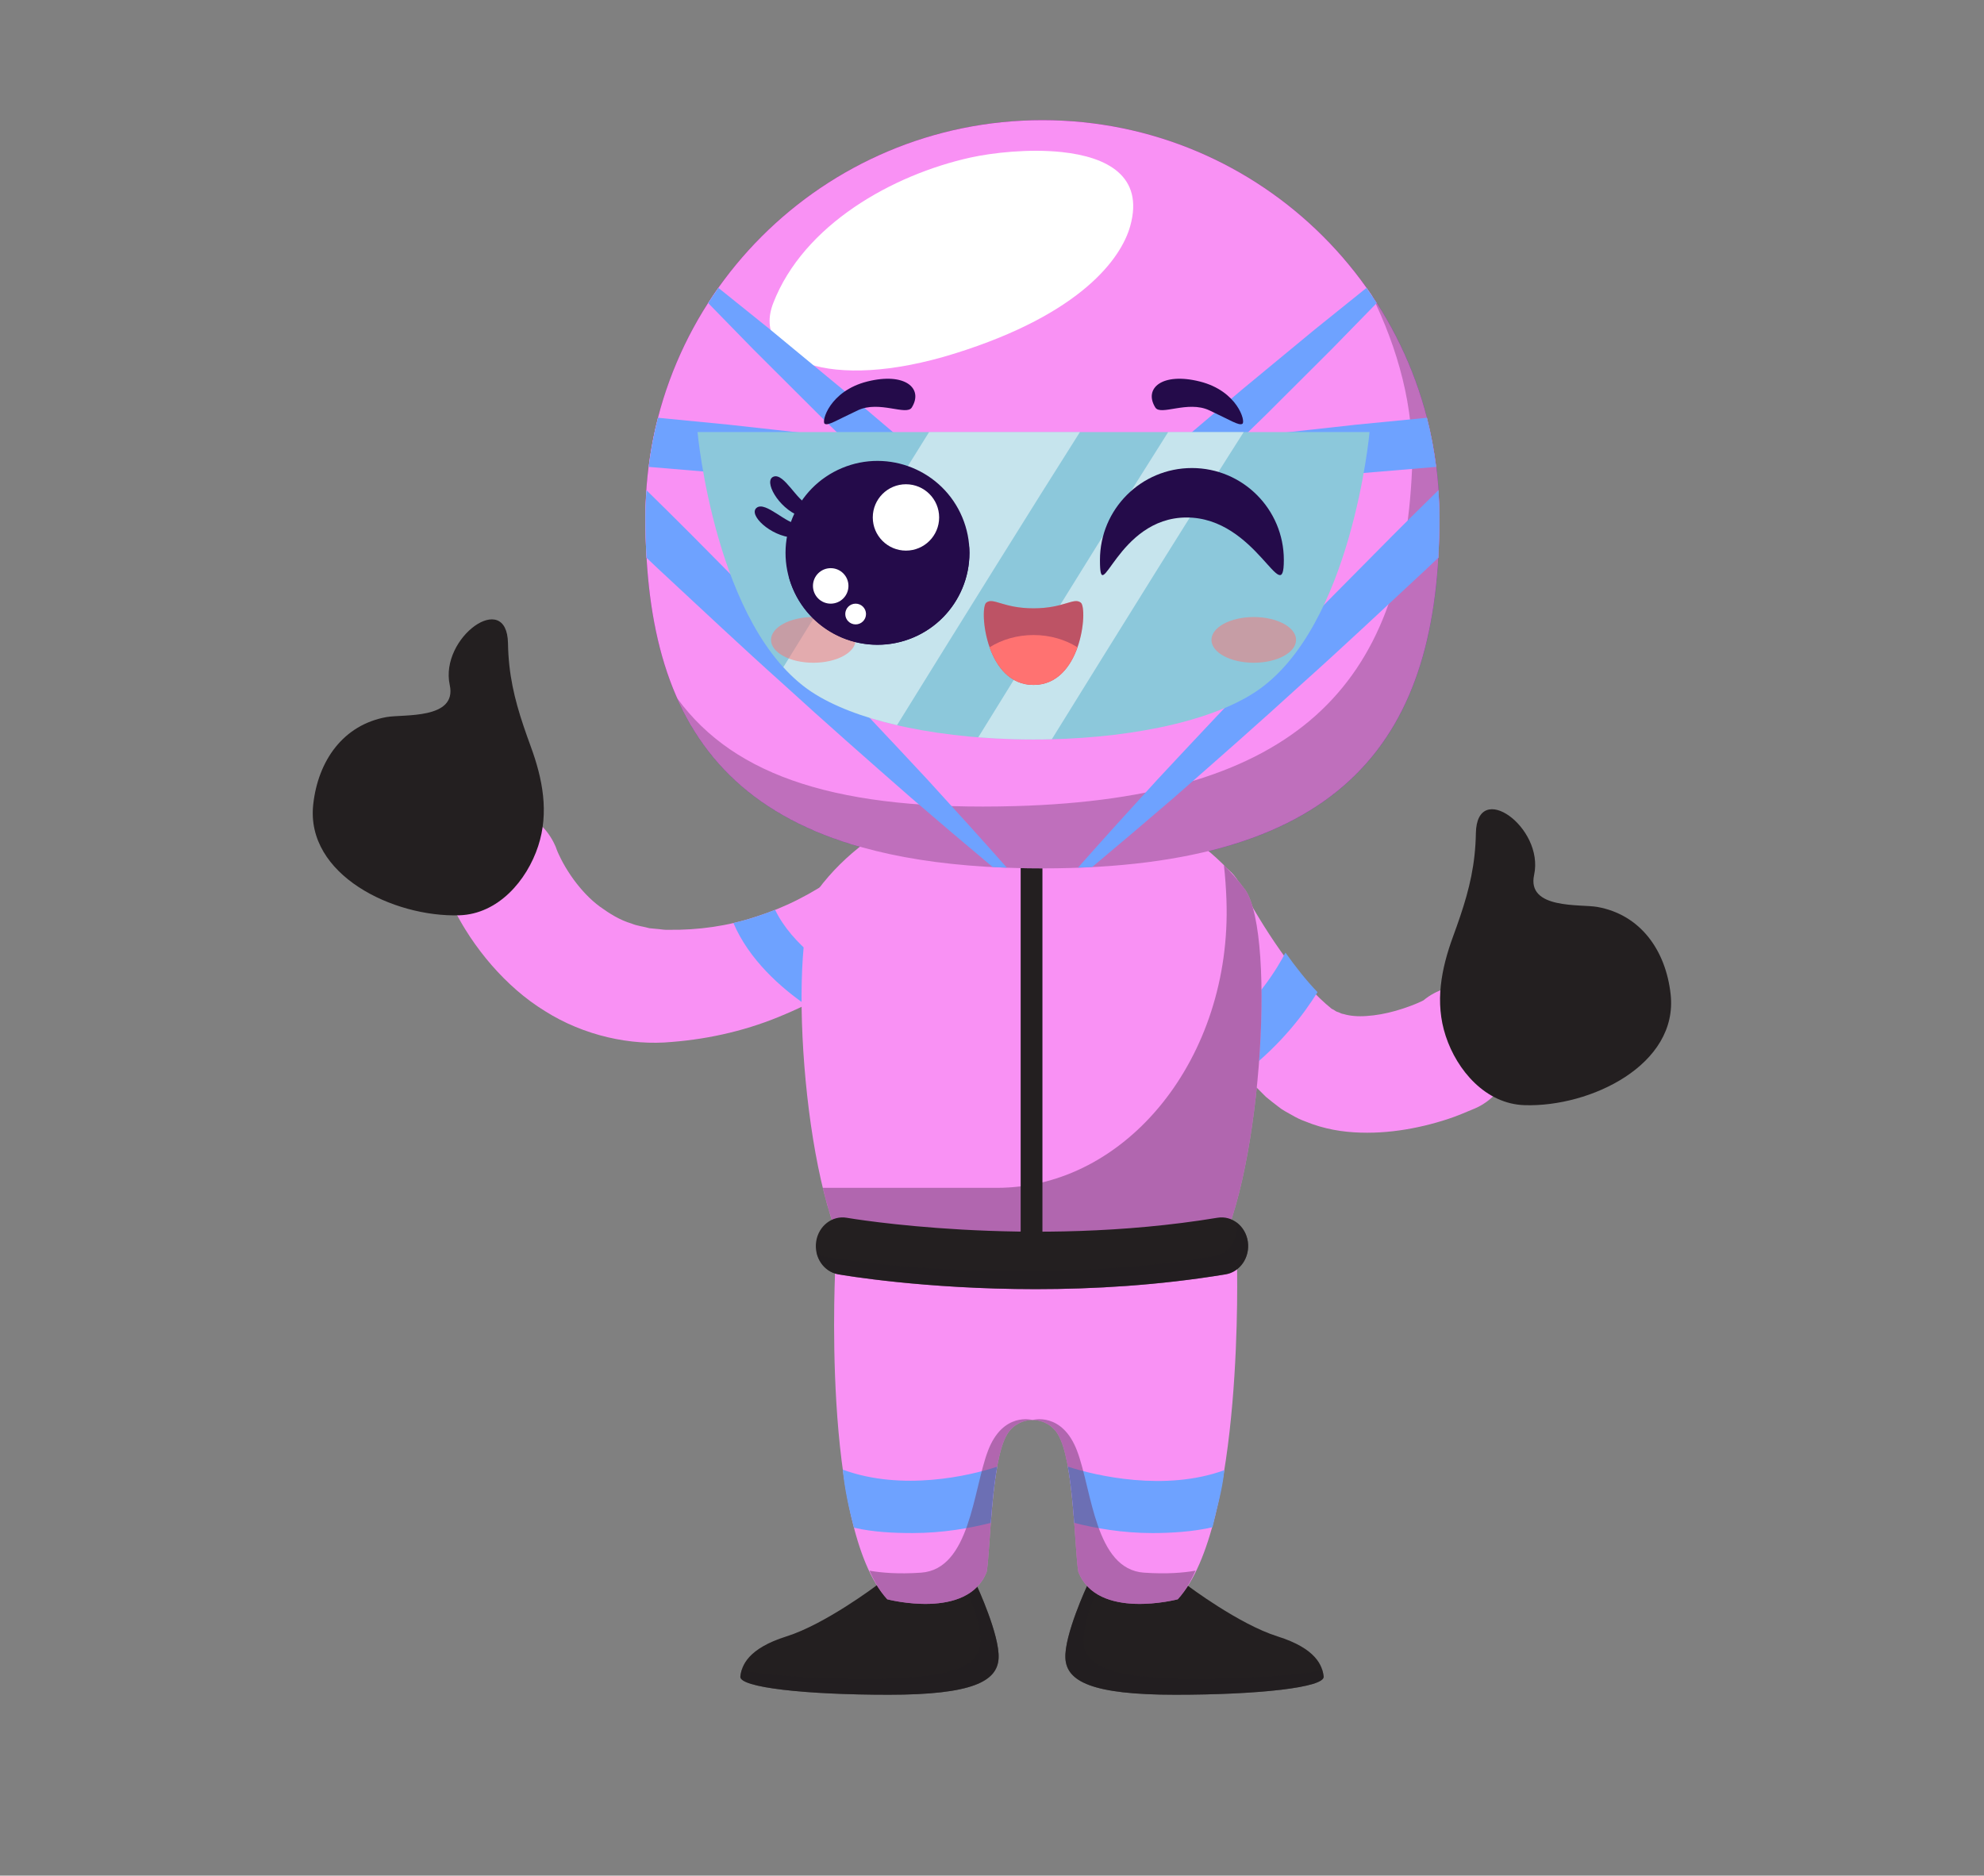 <?xml version="1.0" encoding="UTF-8"?>
<svg xmlns="http://www.w3.org/2000/svg" viewBox="0 0 1654.47 1564.16">
  <rect x="0" y="0" width="1654.47" height="1564.16" fill="#808080" stroke="none"/>
  <defs>
    <style>
      .cls-1 {
        fill: #f991f4;
      }

      .cls-2, .cls-3, .cls-4, .cls-5, .cls-6 {
        opacity: .5;
      }

      .cls-2, .cls-7 {
        fill: #ff7271;
      }

      .cls-8, .cls-6, .cls-9 {
        fill: #fff;
      }

      .cls-3, .cls-10 {
        fill: #6b3d6b;
      }

      .cls-4, .cls-5 {
        mix-blend-mode: multiply;
      }

      .cls-4, .cls-11 {
        fill: #231f20;
      }

      .cls-10 {
        opacity: .4;
      }

      .cls-12 {
        fill: #f2c0f1;
      }

      .cls-5 {
        fill: #014675;
      }

      .cls-13 {
        isolation: isolate;
      }

      .cls-14 {
        fill: #8cc8db;
      }

      .cls-15, .cls-16, .cls-17 {
        fill: #240b4a;
      }

      .cls-15, .cls-17 {
        mix-blend-mode: overlay;
      }

      .cls-6, .cls-9 {
        mix-blend-mode: soft-light;
      }

      .cls-17 {
        opacity: .3;
      }

      .cls-18 {
        fill: #6ea2ff;
      }

      .cls-19 {
        fill: #af08af;
      }
    </style>
  </defs>
  <g class="cls-13">
    <g id="OBJECTS">
      <g>
        <g>
          <path class="cls-19" d="M1200.37,431.3c0,182.85-77.01,292.87-331.08,292.87s-331.08-110.02-331.08-292.87S686.45,100.22,869.29,100.22s331.08,148.23,331.08,331.08Z"/>
          <path class="cls-5" d="M1143.83,246.19c21.53,43.92,35.92,93.34,33.66,145.51-7.76,179.03-95.86,273.94-331.08,280.54-145.93,4.09-233.43-24.06-281.48-89.65,40.34,90.43,131.21,141.58,304.37,141.58,254.07,0,331.08-110.02,331.08-292.87,0-68.57-20.85-132.27-56.54-185.11Z"/>
          <path class="cls-9" d="M885.64,126.84c-27.72-2.97-58.45.61-76.18,4.51-64.98,14.3-139.36,55.93-164.69,121.51-17.93,46.42,46.35,74.79,151.68,41.86,105.33-32.93,138.52-79.34,146.03-106.13,11.82-42.14-19.84-57.78-56.85-61.75Z"/>
          <g>
            <path class="cls-12" d="M1199.52,408.77c-12.52,12.34-25.1,24.63-37.48,37.12-33.3,33.72-66.88,67.15-99.58,101.48-33.05,33.97-65.46,68.61-97.81,103.31-22.08,24.11-44.01,48.37-65.7,72.88,3.98-.15,7.93-.3,11.82-.51,22.84-19.09,45.5-38.37,68.04-57.76,35.7-31.25,71.32-62.56,106.31-94.54,35.34-31.62,69.79-64.14,104.54-96.37,3.27-3.05,6.48-6.17,9.74-9.23.65-10.99.96-22.28.96-33.86,0-7.58-.35-15.07-.85-22.53Z"/>
            <path class="cls-12" d="M1062.45,399.77l72.52-5.15,62.66-5.26c-1.76-13.93-4.29-27.63-7.73-40.96l-58.61,5.72-72.26,8c-7.54.85-15.08,1.69-22.62,2.52l19.13-18.6,55.01-54.89,37.49-38.4c-2.75-4.29-5.6-8.5-8.54-12.65l-43.52,35.01-59.9,49.5-59.22,50.25-38.07,32.3,51.12-2.6c24.22-1.23,48.37-3.13,72.55-4.79Z"/>
          </g>
          <g>
            <path class="cls-12" d="M702.52,324.61l-59.9-49.5-43.52-35.01c-2.94,4.15-5.79,8.37-8.54,12.65l37.48,38.4,55.01,54.89,19.13,18.6c-7.54-.83-15.08-1.67-22.62-2.52l-72.26-8-58.61-5.72c-3.44,13.34-5.97,27.03-7.73,40.96l62.66,5.26,72.52,5.15c24.18,1.66,48.34,3.55,72.55,4.79l51.12,2.6-38.07-32.3-59.22-50.25Z"/>
            <path class="cls-12" d="M773.93,650.69c-32.34-34.71-64.75-69.34-97.81-103.31-32.7-34.33-66.28-67.76-99.58-101.48-12.38-12.49-24.95-24.78-37.48-37.12-.5,7.45-.85,14.95-.85,22.53,0,11.58.31,22.87.96,33.86,3.26,3.06,6.47,6.18,9.75,9.23,34.74,32.23,69.2,64.75,104.54,96.37,34.99,31.98,70.61,63.3,106.31,94.54,22.55,19.39,45.21,38.66,68.04,57.76,3.88.21,7.84.36,11.82.51-21.69-24.51-43.62-48.77-65.7-72.88Z"/>
          </g>
          <g>
            <path class="cls-14" d="M861.88,360.3h-280.2s14.8,163.25,94.82,216.48c80.02,53.23,290.74,53.23,370.76,0,80.02-53.24,94.82-216.48,94.82-216.48h-280.2Z"/>
            <g>
              <path class="cls-6" d="M900.57,360.3h-125.79c-28.5,45.56-67.48,108.57-121.56,196.1,7.08,7.79,14.79,14.73,23.28,20.38,18.14,12.07,43.02,21.37,71.54,27.96,50.59-81.76,115.27-185.74,152.52-244.44Z"/>
              <path class="cls-6" d="M974.15,360.3c-30.04,47.34-78.57,125.37-158.36,254.56,20.14,1.6,40.81,2.16,61.33,1.64,54.23-87.63,124.09-199.89,160.01-256.19h-62.98Z"/>
            </g>
          </g>
        </g>
        <g>
          <path class="cls-1" d="M740.25,791.81l-5.75,5.13-5.1,4.26c-3.38,2.79-6.75,5.29-10.14,7.87-6.79,4.97-13.67,9.64-20.69,14-14.01,8.76-28.57,16.29-43.62,22.63-29.96,13.02-62.04,20.63-94.64,23.21-34.22,3.28-73.32-5.12-105.99-25.8-16.52-10.15-31.3-23.29-44.24-38.1-6.46-7.43-12.48-15.31-18.07-23.69-2.75-4.24-5.49-8.5-8.06-13.11-1.3-2.2-2.59-4.68-3.87-7.12-.62-1.16-1.28-2.47-1.96-3.94-.65-1.38-1.26-2.59-2.36-5.23-10.8-27.54.19-59.77,24.56-71.98,24.37-12.21,52.88.22,63.69,27.76-.36-.81-.16-.24,0,.18.1.34.28.81.54,1.39.46,1.07.86,2.14,1.46,3.34,1.03,2.34,2.33,4.71,3.59,7.12,2.64,4.76,5.6,9.41,8.79,13.8,6.42,8.75,13.71,16.53,21.84,22.54,8.18,5.87,16.76,11.3,26.47,14.13,4.67,1.99,9.89,2.43,14.87,3.87l7.91.76c2.64.29,5.19.72,8.39.56,24.27.29,48.97-3.02,72.87-11,11.98-3.81,23.8-8.64,35.19-14.45,5.69-2.89,11.28-6.01,16.71-9.3,2.65-1.69,5.38-3.35,7.88-5.1,2.42-1.56,5.37-3.83,6.54-4.6l4.58-3.03c16.34-10.84,37.37-4.64,46.95,13.83,8.78,16.92,4.92,38.26-8.34,50.06Z"/>
          <path class="cls-18" d="M646.36,758.72c-5.17,2.06-10.37,4.01-15.62,5.67-6.33,2.11-12.72,3.86-19.14,5.33,13.14,30.9,39.95,54.16,60.1,68.12,9.13-4.51,18.14-9.32,26.87-14.78,2.89-1.8,5.68-3.87,8.53-5.77-13.41-7.68-46.68-29.07-60.73-58.58Z"/>
          <path class="cls-11" d="M436.56,605.41c-7.53-22.44-12.5-43.13-12.94-68.86-.77-45.34-57.15-4.98-48.57,34.7,6.26,28.96-38.77,24.24-52.72,26.74-36.01,6.46-57.06,36.18-61.12,72.8-6.52,58.82,66.83,94.25,121.83,92.51,32.35-1.03,56.29-28.88,65.75-57.72,9.2-28.05,3.72-56.02-6.17-83.01-2.16-5.9-4.19-11.58-6.06-17.16Z"/>
          <g>
            <path class="cls-1" d="M1033.91,737.5c9.7,18.16,21.43,37.71,33.46,54.79,12.03,17.28,25.23,33.42,38.28,44.89l4.81,4.07c1.11.52,2.1,1.06,3.06,1.71.81.81,2.27.92,3.33,1.48,1.06.56,2.25,1.02,3.7,1.24,5.12,1.55,11.73,2.16,19.25,1.59,7.45-.48,15.65-1.94,24.01-4.3,4.18-1.2,8.41-2.55,12.54-4.14,2.09-.76,4.1-1.6,6.09-2.44,1.73-.75,4.35-1.95,4.65-2.2,21.75-18.03,51.77-14.18,67.04,8.61,15.28,22.79,10.02,55.89-11.73,73.92-3.96,3.29-8.2,5.84-12.58,7.7l-10.69,4.44c-4.98,2.08-7.7,2.96-11.34,4.21-3.39,1.11-6.78,2.18-10.13,3.1-6.73,1.93-13.48,3.49-20.34,4.81-13.71,2.59-27.91,4.01-42.74,3.55-14.74-.41-30.42-2.88-45.97-9.29-3.87-1.37-7.7-3.23-11.48-5.44-3.75-2.2-7.59-3.98-11.08-6.87-3.54-2.68-7.05-5.45-10.43-8.27l-7.53-7.52c-19.2-20.28-33.21-41.51-45.97-63.15-12.8-21.87-23.51-43.18-34.01-67.22-8.53-19.5-.56-43.79,17.79-54.25,17.43-9.93,37.95-3.82,47.28,13.52l.76,1.43Z"/>
            <path class="cls-18" d="M1015.89,861.52c6.99,10.83,14.63,21.52,23.34,32,29-22.62,48.1-47.8,59.45-66.13-9.16-9.51-18.2-20.93-26.72-32.97-6.84,13.25-24.17,41.91-56.06,67.1Z"/>
          </g>
          <path class="cls-11" d="M1217.8,763.75c7.53-22.44,12.5-43.13,12.94-68.86.77-45.34,57.15-4.98,48.57,34.7-6.26,28.96,38.77,24.24,52.72,26.74,36.01,6.46,57.06,36.18,61.12,72.8,6.52,58.82-66.83,94.25-121.83,92.51-32.35-1.03-56.29-28.88-65.75-57.72-9.2-28.05-3.72-56.02,6.17-83.01,2.16-5.9,4.19-11.58,6.06-17.16Z"/>
          <g>
            <path class="cls-11" d="M990.73,1322.53s42.37,31.98,74.6,42.12c32.23,10.14,37.43,24.34,38.47,33.46,1.04,9.12-54.07,15.21-123.73,15.21s-90.59-11.15-91.63-30.42c-1.04-19.26,18.09-60.37,18.09-60.37,0,0,57.43-25.9,84.2,0Z"/>
            <path class="cls-4" d="M995.41,1399.86c-69.66,0-90.59-11.15-91.63-30.42-.73-13.58,8.54-37.96,14.08-51.2-6.88,2.31-11.33,4.29-11.33,4.29,0,0-19.13,41.11-18.09,60.37,1.04,19.26,21.97,30.42,91.63,30.42s124.76-6.08,123.73-15.21c-.19-1.66-.52-3.49-1.13-5.43-21.23,4.48-60.98,7.18-107.26,7.18Z"/>
          </g>
          <g>
            <path class="cls-11" d="M730.45,1322.53s-42.36,31.98-74.6,42.12c-32.23,10.14-37.43,24.34-38.47,33.46-1.04,9.12,54.06,15.21,123.72,15.21s90.59-11.15,91.63-30.42c1.04-19.26-18.09-60.37-18.09-60.37,0,0-57.43-25.9-84.2,0Z"/>
            <path class="cls-4" d="M725.77,1399.86c69.66,0,90.59-11.15,91.63-30.42.73-13.58-8.54-37.96-14.08-51.2,6.88,2.31,11.33,4.29,11.33,4.29,0,0,19.13,41.11,18.09,60.37-1.04,19.26-21.97,30.42-91.63,30.42s-124.76-6.08-123.72-15.21c.19-1.66.52-3.49,1.12-5.43,21.23,4.48,60.98,7.18,107.26,7.18Z"/>
          </g>
          <path class="cls-1" d="M1031.51,1052.53h-334.75s-12.48,220.17,43.12,281.18c0,0,67.12,17.74,82.91-22.85,3.17-16.48,3.44-93.2,17.32-115.13,9.73-15.39,32.09-15.39,41.83,0,13.87,21.93,14.14,98.64,17.31,115.13,15.78,40.59,82.91,22.85,82.91,22.85,55.6-61,49.34-281.18,49.34-281.18Z"/>
          <path class="cls-1" d="M1038.44,742.06c-45.52-61.53-124.56-83.75-160.05-90.89-12.07-2.43-24.26-2.43-36.33,0-35.49,7.14-114.53,29.36-160.06,90.89-26.47,38.42-12.64,250.23,27.59,310.47h301.27c40.23-60.24,54.06-272.05,27.59-310.47Z"/>
          <path class="cls-3" d="M1038.44,742.06c-5.49-7.42-11.49-14.25-17.82-20.57,1.03,8.92,1.76,18.69,2.13,29.25,4.62,131.01-83.05,239.84-191.47,239.84h-145.13c6.3,26.04,14.15,48.05,23.43,61.95h301.27c40.23-60.24,54.06-272.05,27.59-310.47Z"/>
          <rect class="cls-11" x="851.14" y="723.57" width="18.15" height="311.03"/>
          <path class="cls-11" d="M863.74,1075.07c-92.84,0-160.54-11.63-164.76-12.37-12.12-2.14-20.34-14.41-18.36-27.42,1.97-13.01,13.51-21.84,25.55-19.72,1.5.27,151.77,25.97,309.04-.03,12.18-2.05,23.51,6.93,25.38,19.96,1.87,13.04-6.46,25.24-18.6,27.24-55.92,9.25-110.42,12.34-158.24,12.34Z"/>
          <path class="cls-4" d="M1040.59,1035.49c-.99-6.89-4.66-12.58-9.67-16.17.05.28.16.53.2.81,1.9,13.03-6.4,25.25-18.53,27.28-55.9,9.39-110.39,12.61-158.21,12.72-92.84.23-160.56-11.24-164.79-11.97-3.21-.56-6.11-1.86-8.66-3.66,1.98,9.15,8.89,16.57,18.06,18.19,4.22.74,71.92,12.37,164.76,12.37,47.82,0,102.32-3.09,158.24-12.34,12.14-2,20.47-14.2,18.6-27.24Z"/>
          <g>
            <path class="cls-1" d="M1200.37,431.3c0,182.85-77.01,292.87-331.08,292.87s-331.08-110.02-331.08-292.87S686.45,100.22,869.29,100.22s331.08,148.23,331.08,331.08Z"/>
            <path class="cls-10" d="M1143.83,246.19c21.53,43.92,35.92,93.34,33.66,145.51-7.76,179.03-95.86,273.94-331.08,280.54-145.93,4.09-233.43-24.06-281.48-89.65,40.34,90.43,131.21,141.58,304.37,141.58,254.07,0,331.08-110.02,331.08-292.87,0-68.57-20.85-132.27-56.54-185.11Z"/>
            <path class="cls-9" d="M885.64,126.84c-27.72-2.97-58.45.61-76.18,4.51-64.98,14.3-139.36,55.93-164.69,121.51-17.93,46.42,46.35,74.79,151.68,41.86,105.33-32.93,138.52-79.34,146.03-106.13,11.82-42.14-19.84-57.78-56.85-61.75Z"/>
            <g>
              <path class="cls-18" d="M1199.52,408.77c-12.52,12.34-25.1,24.63-37.48,37.12-33.3,33.72-66.88,67.15-99.58,101.48-33.05,33.97-65.46,68.61-97.81,103.31-22.08,24.11-44.01,48.37-65.7,72.88,3.98-.15,7.93-.3,11.82-.51,22.84-19.09,45.5-38.37,68.04-57.76,35.7-31.25,71.32-62.56,106.31-94.54,35.34-31.62,69.79-64.14,104.54-96.37,3.27-3.05,6.48-6.17,9.74-9.23.65-10.99.96-22.28.96-33.86,0-7.58-.35-15.07-.85-22.53Z"/>
              <path class="cls-18" d="M1062.45,399.77l72.52-5.15,62.66-5.26c-1.76-13.93-4.29-27.63-7.73-40.96l-58.61,5.72-72.26,8c-7.54.85-15.08,1.69-22.62,2.52l19.13-18.6,55.01-54.89,37.49-38.4c-2.75-4.29-5.6-8.5-8.54-12.65l-43.52,35.01-59.9,49.5-59.22,50.25-38.07,32.3,51.12-2.6c24.22-1.23,48.37-3.13,72.55-4.79Z"/>
            </g>
            <g>
              <path class="cls-18" d="M702.52,324.61l-59.9-49.5-43.52-35.01c-2.94,4.15-5.79,8.37-8.54,12.65l37.48,38.4,55.01,54.89,19.13,18.6c-7.54-.83-15.08-1.67-22.62-2.52l-72.26-8-58.61-5.72c-3.44,13.34-5.97,27.03-7.73,40.96l62.66,5.26,72.52,5.15c24.18,1.66,48.34,3.55,72.55,4.79l51.12,2.6-38.07-32.3-59.22-50.25Z"/>
              <path class="cls-18" d="M773.93,650.69c-32.34-34.71-64.75-69.34-97.81-103.31-32.7-34.33-66.28-67.76-99.58-101.48-12.38-12.49-24.95-24.78-37.48-37.12-.5,7.45-.85,14.95-.85,22.53,0,11.58.31,22.87.96,33.86,3.26,3.06,6.47,6.18,9.75,9.23,34.74,32.23,69.2,64.75,104.54,96.37,34.99,31.98,70.61,63.3,106.31,94.54,22.55,19.39,45.21,38.66,68.04,57.76,3.88.21,7.84.36,11.82.51-21.69-24.51-43.62-48.77-65.7-72.88Z"/>
            </g>
            <g>
              <path class="cls-14" d="M861.88,360.3h-280.2s14.8,163.25,94.82,216.48c80.02,53.23,290.74,53.23,370.76,0,80.02-53.24,94.82-216.48,94.82-216.48h-280.2Z"/>
              <g>
                <path class="cls-6" d="M900.57,360.3h-125.79c-28.5,45.56-67.48,108.57-121.56,196.1,7.08,7.79,14.79,14.73,23.28,20.38,18.14,12.07,43.02,21.37,71.54,27.96,50.59-81.76,115.27-185.74,152.52-244.44Z"/>
                <path class="cls-6" d="M974.15,360.3c-30.04,47.34-78.57,125.37-158.36,254.56,20.14,1.6,40.81,2.16,61.33,1.64,54.23-87.63,124.09-199.89,160.01-256.19h-62.98Z"/>
              </g>
            </g>
          </g>
          <path class="cls-18" d="M1011.14,1273.61c3.24-14.82,8.3-31.06,9.83-47.58-49.21,18.03-107.24,4.71-130.5-2.97,2.6,14.42,4.18,31.44,5.34,46.91,17.52,4.47,40.19,8.51,65.25,8.51,15.18,0,33.85-1.1,50.08-4.86Z"/>
          <path class="cls-18" d="M712.11,1273.99c16.22,3.76,33.69,4.48,48.88,4.48,25.05,0,47.73-4.04,65.25-8.51,1.16-15.45,2.74-32.44,5.34-46.85-23.18,7.73-79.33,20.68-128.77,2.49,1.52,16.52,5.34,33.47,9.3,48.39Z"/>
          <path class="cls-3" d="M954.02,1311.51c-40.93-2.84-43.36-68.65-55.82-101.55-12.46-32.9-37.18-25.77-37.18-25.77,0,0-24.72-7.13-37.18,25.77-12.46,32.9-14.89,98.71-55.82,101.55-19.12,1.33-33.26.05-42.96-1.67,4.16,9.37,9.02,17.52,14.81,23.87,0,0,67.12,17.74,82.91-22.85,3.17-16.48,3.44-93.2,17.32-115.13,9.73-15.39,32.09-15.39,41.83,0,13.87,21.93,14.14,98.64,17.31,115.12,15.79,40.59,82.91,22.85,82.91,22.85,5.79-6.35,10.65-14.5,14.81-23.87-9.7,1.73-23.84,3-42.96,1.67Z"/>
        </g>
        <g>
          <g>
            <g>
              <path class="cls-2" d="M713.52,533.63c0,10.53-15.79,19.06-35.28,19.06s-35.28-8.53-35.28-19.06,15.79-19.06,35.28-19.06,35.28,8.53,35.28,19.06Z"/>
              <path class="cls-2" d="M1010.24,533.63c0,10.53,15.8,19.06,35.28,19.06s35.28-8.53,35.28-19.06-15.79-19.06-35.28-19.06-35.28,8.53-35.28,19.06Z"/>
              <circle class="cls-16" cx="731.76" cy="460.98" r="76.67" transform="translate(-121.35 318.91) rotate(-22.75)"/>
              <path class="cls-15" d="M758.48,488.22c-20.89-.2-35.38-11.23-49.83-24.91-11.62-11-27.07-22.32-42.01-8.55-7.75,7.15-8.98,16.58-8.83,26.19,8.8,32.64,38.53,56.7,73.95,56.7,42.34,0,76.67-34.33,76.67-76.67,0-1.81-.15-3.59-.27-5.37-8.4,18.76-28.31,32.82-49.68,32.61Z"/>
              <path class="cls-8" d="M783.16,431.51c0,15.28-12.39,27.67-27.67,27.67s-27.67-12.39-27.67-27.67,12.39-27.67,27.67-27.67,27.67,12.39,27.67,27.67Z"/>
              <circle class="cls-8" cx="692.73" cy="488.61" r="14.8"/>
              <path class="cls-8" d="M704.87,512.06c0-4.78,3.87-8.65,8.65-8.65s8.65,3.87,8.65,8.65-3.87,8.65-8.65,8.65-8.65-3.87-8.65-8.65Z"/>
              <path class="cls-7" d="M898.52,539.81c-5.7,16.14-16.97,31.37-36.65,31.37s-30.97-15.25-36.63-31.39c-5.97-16.93-5.8-34.83-2.78-37.21,5.88-4.66,13.94,4.72,39.41,4.72s33.52-9.39,39.43-4.72c3.02,2.38,3.19,20.3-2.78,37.23Z"/>
              <path class="cls-17" d="M898.52,539.81c-5.7,16.14-16.97,31.37-36.65,31.37s-30.97-15.25-36.63-31.39c-5.97-16.93-5.8-34.83-2.78-37.21,5.88-4.66,13.94,4.72,39.41,4.72s33.52-9.39,39.43-4.72c3.02,2.38,3.19,20.3-2.78,37.23Z"/>
            </g>
            <g>
              <path class="cls-16" d="M963.43,339.83c4.43,7.13,26.99-6.06,44.94,2.32,17.95,8.38,24.67,13.02,27.65,11.28,2.98-1.75-4.01-27.4-35.51-35.28-31.5-7.89-46.98,5.74-37.08,21.69Z"/>
              <path class="cls-16" d="M760.34,339.83c-4.43,7.13-26.99-6.06-44.94,2.32-17.95,8.38-24.67,13.02-27.65,11.28-2.98-1.75,4.01-27.4,35.51-35.28,31.5-7.89,46.98,5.74,37.08,21.69Z"/>
            </g>
          </g>
          <path class="cls-16" d="M917.26,466.98c0,42.34,13.89-35.43,72.28-35.43s81.06,77.78,81.06,35.43-34.33-76.67-76.67-76.67-76.67,34.33-76.67,76.67Z"/>
          <path class="cls-7" d="M898.52,539.81c-5.7,16.14-16.97,31.37-36.65,31.37s-30.97-15.25-36.63-31.39c10.17-6.4,22.87-10.21,36.63-10.21s26.48,3.81,36.65,10.23Z"/>
        </g>
        <path class="cls-16" d="M674.44,420.92c-9.67-2.64-20.52-26.67-29.31-23.45-8.79,3.22,3.81,26.08,21.4,32.82,17.59,6.74,7.91-9.38,7.91-9.38Z"/>
        <path class="cls-16" d="M666,437.02c-10.02.38-27.56-19.31-34.98-13.6-7.42,5.71,11.44,23.74,30.24,24.91,18.8,1.17,4.74-11.31,4.74-11.31Z"/>
      </g>
    </g>
  </g>
</svg>